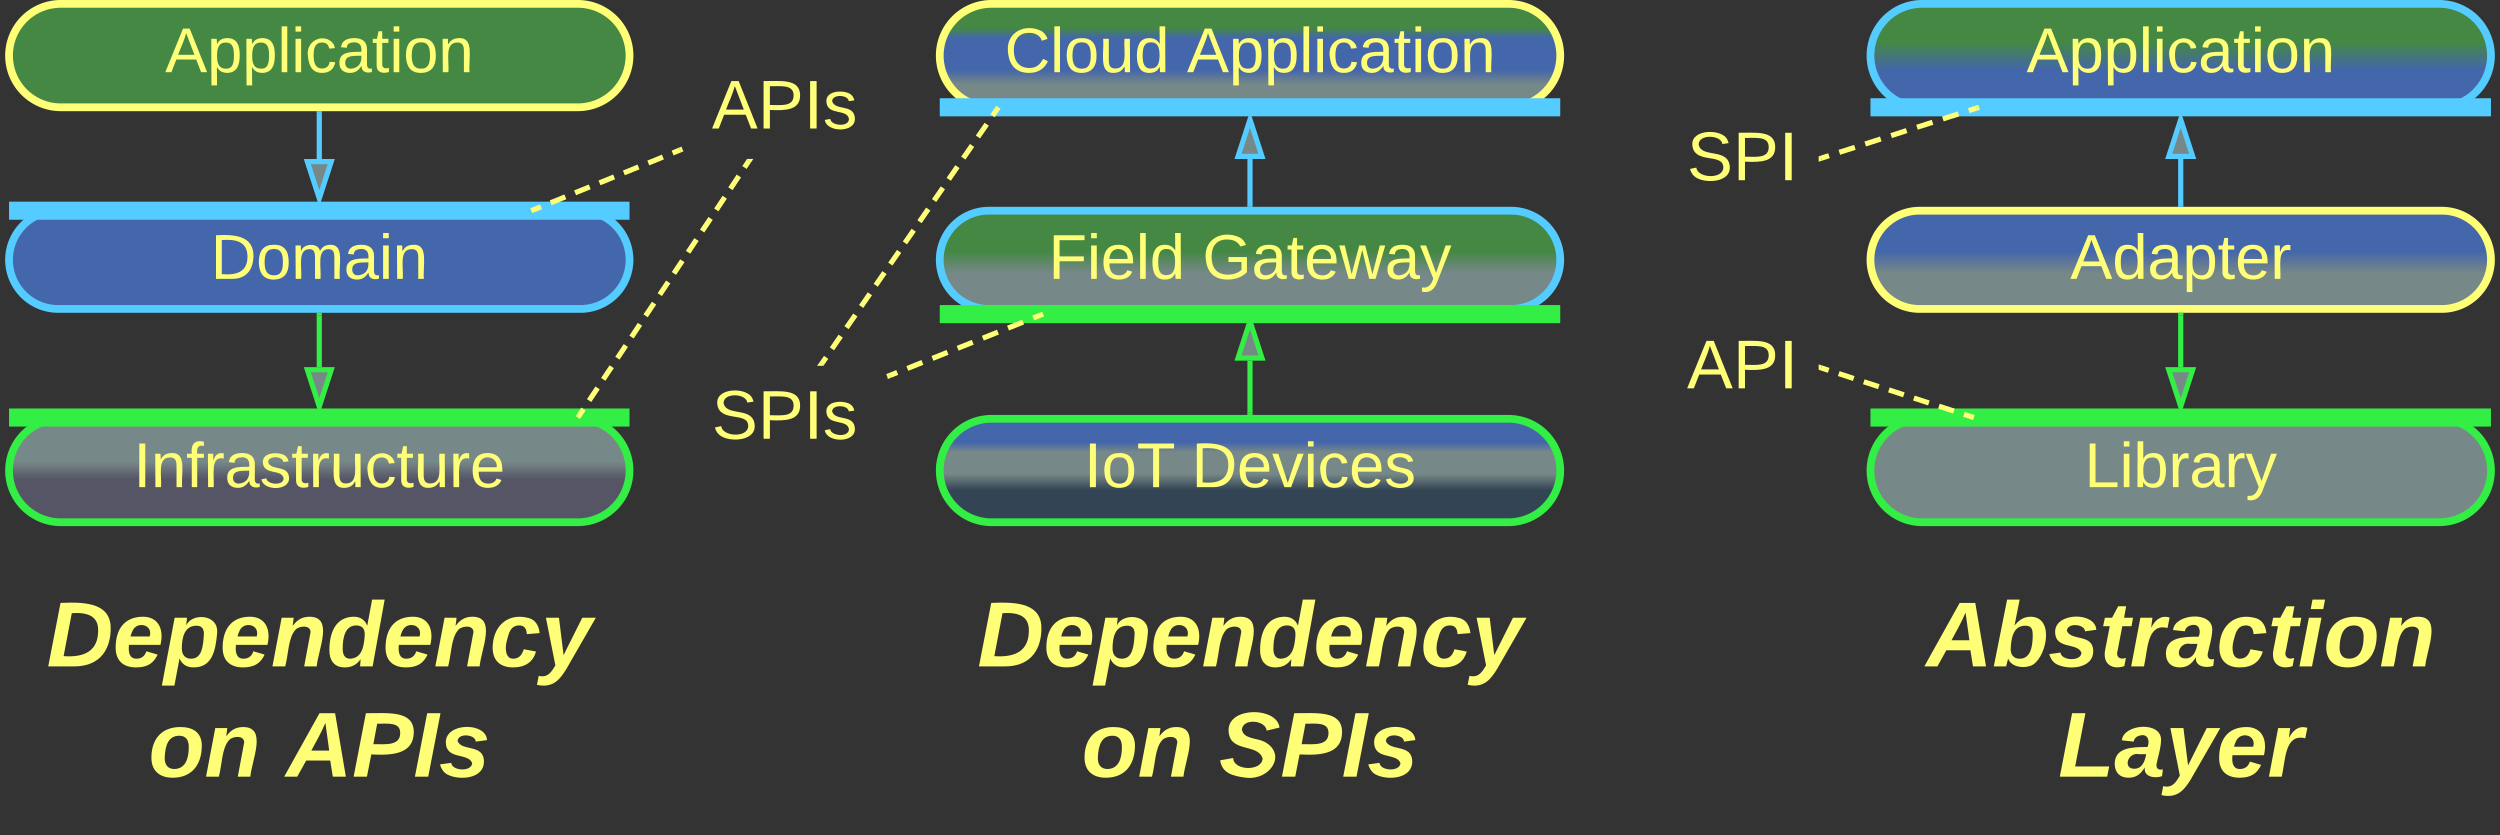 <svg xmlns="http://www.w3.org/2000/svg" xmlns:xlink="http://www.w3.org/1999/xlink" xmlns:lucid="lucid" width="967" height="323"><rect width="100%" height="100%" fill="#333333" stroke="none"/><g transform="translate(-96.5 -578.5)" lucid:page-tab-id="0_0"><path d="M100 760.5a20 20 0 0 1 20-20h200a20 20 0 0 1 20 20 20 20 0 0 1-20 20H120a20 20 0 0 1-20-20z" stroke="#3e4" stroke-width="3" fill="url(#a)"/><use xlink:href="#b" transform="matrix(1,0,0,1,105,745.5) translate(43.132 21.431)"/><path d="M100 679a19 19 0 0 1 19-19h202a19 19 0 0 1 19 19 19 19 0 0 1-19 19H119a19 19 0 0 1-19-19z" stroke="#5cf" stroke-width="3" fill="#46a"/><use xlink:href="#c" transform="matrix(1,0,0,1,105,665) translate(73.008 21.368)"/><path d="M220 720.5v-20" stroke="#3e4" stroke-width="2" fill="none"/><path d="M220 735.76l-4.63-14.26h9.26z" stroke="#3e4" stroke-width="2" fill="#788"/><path d="M220.97 700.53h-1.94v-1.03h1.94z" stroke="#3e4" stroke-width=".05" fill="#3e4"/><path d="M100 600a20 20 0 0 1 20-20h200a20 20 0 0 1 20 20 20 20 0 0 1-20 20H120a20 20 0 0 1-20-20z" stroke="#ff7" stroke-width="3" fill="#484"/><use xlink:href="#d" transform="matrix(1,0,0,1,105,585) translate(55.354 21.431)"/><path d="M220 640v-17.5" stroke="#5cf" stroke-width="2" fill="none"/><path d="M220 655.26L215.37 641h9.26z" stroke="#5cf" stroke-width="2" fill="#788"/><path d="M220.97 622.53h-1.94v-1.03h1.94z" stroke="#5cf" stroke-width=".05" fill="#5cf"/><path d="M336.5 660h-233M336.4 660h3.6M103.6 660H100" stroke="#5cf" stroke-width="7" fill="none"/><path d="M336.5 740h-233M336.4 740h3.6M103.6 740H100" stroke="#3e4" stroke-width="7" fill="none"/><path d="M360 606a6 6 0 0 1 6-6h68a6 6 0 0 1 6 6v28a6 6 0 0 1-6 6h-68a6 6 0 0 1-6-6z" stroke="#ff7" stroke-opacity="0" stroke-width="3" fill="#788" fill-opacity="0"/><use xlink:href="#e" transform="matrix(1,0,0,1,365,605) translate(6.852 23.208)"/><path d="M302.93 659.62l2.82-1.15m3.77-1.54l5.66-2.3m3.77-1.55l5.66-2.3m3.78-1.55l5.66-2.3m3.77-1.55l5.66-2.3m3.78-1.54l5.65-2.3m3.76-1.55l2.83-1.17M302.95 659.6l-.95.4" stroke="#ff7" stroke-width="2" fill="none"/><path d="M360.3 635.85l.35.87.2.3-1 .43-.75-1.8 1.04-.43z" stroke="#ff7" stroke-width=".05" fill="#ff7"/><path d="M320.56 739.17l1.63-2.46m2.18-3.27l3.28-4.9m2.18-3.3l3.28-4.9m2.2-3.3l3.26-4.9m2.2-3.28l3.27-4.92m2.18-3.28l3.28-4.9m2.2-3.3l3.27-4.9m2.2-3.3l3.26-4.9m2.2-3.28l3.27-4.92m2.18-3.28l3.28-4.9m2.2-3.3l3.26-4.9m2.2-3.28l3.27-4.93m2.17-3.28l1.64-2.47M320.57 739.15l-.57.85" stroke="#ff7" stroke-width="2" fill="none"/><path d="M386.9 641.4l-1.6-1.1.2-.3h2.34z" stroke="#ff7" stroke-width=".05" fill="#ff7"/><path d="M460 760.5a20 20 0 0 1 20-20h200a20 20 0 0 1 20 20 20 20 0 0 1-20 20H480a20 20 0 0 1-20-20z" stroke="#3e4" stroke-width="3" fill="url(#f)"/><use xlink:href="#g" transform="matrix(1,0,0,1,465,745.5) translate(50.838 21.431)"/><use xlink:href="#h" transform="matrix(1,0,0,1,465,745.5) translate(92.394 21.431)"/><path d="M460 679a19 19 0 0 1 19-19h202a19 19 0 0 1 19 19 19 19 0 0 1-19 19H479a19 19 0 0 1-19-19z" stroke="#5cf" stroke-width="3" fill="url(#i)"/><use xlink:href="#j" transform="matrix(1,0,0,1,465,665) translate(37.054 21.368)"/><use xlink:href="#k" transform="matrix(1,0,0,1,465,665) translate(96.604 21.368)"/><path d="M580 738v-20" stroke="#3e4" stroke-width="2" fill="none"/><path d="M580.98 739H579v-1.03H581z" stroke="#3e4" stroke-width=".05" fill="#3e4"/><path d="M580 702.74l4.63 14.26h-9.26z" stroke="#3e4" stroke-width="2" fill="#788"/><path d="M460 600a20 20 0 0 1 20-20h200a20 20 0 0 1 20 20 20 20 0 0 1-20 20H480a20 20 0 0 1-20-20z" stroke="#ff7" stroke-width="3" fill="url(#l)"/><use xlink:href="#m" transform="matrix(1,0,0,1,465,585) translate(20.113 21.431)"/><use xlink:href="#n" transform="matrix(1,0,0,1,465,585) translate(90.595 21.431)"/><path d="M580 657.5V640" stroke="#5cf" stroke-width="2" fill="none"/><path d="M580.98 658.5H579v-1.03H581z" stroke="#5cf" stroke-width=".05" fill="#5cf"/><path d="M580 624.74l4.63 14.26h-9.26z" stroke="#5cf" stroke-width="2" fill="#788"/><path d="M696.5 620h-233M696.4 620h3.6M463.6 620H460" stroke="#5cf" stroke-width="7" fill="none"/><path d="M696.5 700h-233M696.4 700h3.6M463.6 700H460" stroke="#3e4" stroke-width="7" fill="none"/><path d="M360 726a6 6 0 0 1 6-6h68a6 6 0 0 1 6 6v28a6 6 0 0 1-6 6h-68a6 6 0 0 1-6-6z" stroke="#ff7" stroke-opacity="0" stroke-width="3" fill="#788" fill-opacity="0"/><use xlink:href="#o" transform="matrix(1,0,0,1,365,725) translate(6.852 23.208)"/><path d="M414.35 719.18l1.7-2.46m2.25-3.28l3.38-4.92m2.26-3.28l3.4-4.9m2.25-3.3l3.38-4.9m2.26-3.3l3.38-4.9m2.26-3.3l3.4-4.9m2.25-3.28l3.4-4.92m2.25-3.28l3.38-4.9m2.26-3.3l3.4-4.9m2.25-3.3l3.38-4.9m2.26-3.3l3.4-4.9m2.26-3.28l3.4-4.92m2.25-3.28l1.7-2.46" stroke="#ff7" stroke-width="2" fill="none"/><path d="M415.16 719.7l-.2.3h-2.37l.96-1.4z" stroke="#ff7" stroke-width=".05" fill="#ff7"/><path d="M482.08 620.85l.6-.85M440.63 723.75l2.92-1.17m3.9-1.56l5.84-2.34m3.88-1.55l5.85-2.34m3.9-1.57l5.84-2.34m3.9-1.57l5.84-2.34m3.9-1.56l5.85-2.34m3.9-1.56l2.92-1.17" stroke="#ff7" stroke-width="2" fill="none"/><path d="M441 724.65l-1.07.43v-.02l-.22-.9-.35-.88-.04-.06 1-.38z" stroke="#ff7" stroke-width=".05" fill="#ff7"/><path d="M499.05 700.38l.95-.38" stroke="#ff7" stroke-width="2" fill="none"/><path d="M100 806a6 6 0 0 1 6-6h228a6 6 0 0 1 6 6v88a6 6 0 0 1-6 6H106a6 6 0 0 1-6-6z" stroke="#ff7" stroke-opacity="0" stroke-width="3" fill="#788" fill-opacity="0"/><use xlink:href="#p" transform="matrix(1,0,0,1,105,805) translate(9.568 31.257)"/><use xlink:href="#q" transform="matrix(1,0,0,1,105,805) translate(48.975 73.924)"/><use xlink:href="#r" transform="matrix(1,0,0,1,105,805) translate(102.111 73.924)"/><path d="M460 806a6 6 0 0 1 6-6h228a6 6 0 0 1 6 6v88a6 6 0 0 1-6 6H466a6 6 0 0 1-6-6z" stroke="#ff7" stroke-opacity="0" stroke-width="3" fill="#788" fill-opacity="0"/><use xlink:href="#s" transform="matrix(1,0,0,1,465,805) translate(9.568 31.257)"/><use xlink:href="#t" transform="matrix(1,0,0,1,465,805) translate(49.914 73.924)"/><use xlink:href="#u" transform="matrix(1,0,0,1,465,805) translate(103.049 73.924)"/><path d="M820 760.5a20 20 0 0 1 20-20h200a20 20 0 0 1 20 20 20 20 0 0 1-20 20H840a20 20 0 0 1-20-20z" stroke="#3e4" stroke-width="3" fill="#788"/><use xlink:href="#v" transform="matrix(1,0,0,1,825,745.5) translate(77.761 21.431)"/><path d="M820 679a19 19 0 0 1 19-19h202a19 19 0 0 1 19 19 19 19 0 0 1-19 19H839a19 19 0 0 1-19-19z" stroke="#ff7" stroke-width="3" fill="url(#w)"/><use xlink:href="#x" transform="matrix(1,0,0,1,825,665) translate(72.261 21.368)"/><path d="M940 720.5v-20" stroke="#3e4" stroke-width="2" fill="none"/><path d="M940 735.76l-4.63-14.26h9.26z" stroke="#3e4" stroke-width="2" fill="#788"/><path d="M940.98 700.53H939v-1.03H941z" stroke="#3e4" stroke-width=".05" fill="#3e4"/><path d="M820 600a20 20 0 0 1 20-20h200a20 20 0 0 1 20 20 20 20 0 0 1-20 20H840a20 20 0 0 1-20-20z" stroke="#5cf" stroke-width="3" fill="url(#y)"/><use xlink:href="#d" transform="matrix(1,0,0,1,825,585) translate(55.354 21.431)"/><path d="M940 657.5V640" stroke="#5cf" stroke-width="2" fill="none"/><path d="M940.98 658.5H939v-1.03H941z" stroke="#5cf" stroke-width=".05" fill="#5cf"/><path d="M940 624.74l4.63 14.26h-9.26z" stroke="#5cf" stroke-width="2" fill="#788"/><path d="M1056.5 620h-233M1056.4 620h3.6M823.6 620H820" stroke="#5cf" stroke-width="7" fill="none"/><path d="M1056.5 740h-233M1056.4 740h3.6M823.6 740H820" stroke="#3e4" stroke-width="7" fill="none"/><path d="M820 806a6 6 0 0 1 6-6h228a6 6 0 0 1 6 6v88a6 6 0 0 1-6 6H826a6 6 0 0 1-6-6z" stroke="#ff7" stroke-opacity="0" stroke-width="3" fill="#788" fill-opacity="0"/><use xlink:href="#z" transform="matrix(1,0,0,1,825,805) translate(16.531 31.257)"/><use xlink:href="#A" transform="matrix(1,0,0,1,825,805) translate(67.642 73.924)"/><path d="M740 706.5a6 6 0 0 1 6-6h48a6 6 0 0 1 6 6v28a6 6 0 0 1-6 6h-48a6 6 0 0 1-6-6z" stroke="#ff7" stroke-opacity="0" stroke-width="3" fill="#788" fill-opacity="0"/><use xlink:href="#B" transform="matrix(1,0,0,1,745,705.5) translate(4.019 23.208)"/><path d="M740 626a6 6 0 0 1 6-6h48a6 6 0 0 1 6 6v28a6 6 0 0 1-6 6h-48a6 6 0 0 1-6-6z" stroke="#ff7" stroke-opacity="0" stroke-width="3" fill="#788" fill-opacity="0"/><g><use xlink:href="#C" transform="matrix(1,0,0,1,745,625) translate(4.019 23.208)"/></g><path d="M800.95 720.8l2.9.95m3.88 1.26l5.8 1.9m3.88 1.26l5.82 1.9m3.88 1.25l5.8 1.9m3.88 1.25l5.8 1.9m3.88 1.25l5.8 1.9m3.88 1.25l2.9.94" stroke="#ff7" stroke-width="2" fill="none"/><path d="M801.28 719.9l-.6 1.84-.68-.22v-2.04z" stroke="#ff7" stroke-width=".05" fill="#ff7"/><path d="M859.02 739.68l.98.32M800.95 639.7l3-.98m4-1.3l6.02-1.93m4-1.3l6.02-1.94m4-1.3l6-1.93m4-1.3l6.02-1.93m4-1.3l6.02-1.93m4-1.3l3-.96" stroke="#ff7" stroke-width="2" fill="none"/><path d="M801.27 640.6l-1.27.42v-2.04l.68-.22z" stroke="#ff7" stroke-width=".05" fill="#ff7"/><path d="M861.02 620.32l.98-.32" stroke="#ff7" stroke-width="2" fill="none"/><defs><linearGradient gradientUnits="userSpaceOnUse" id="a" x1="100" y1="740.5" x2="100" y2="780.5"><stop offset="41.43%" stop-color="#788"/><stop offset="58.57%" stop-color="#556"/></linearGradient><path d="M33 0v-248h34V0H33" id="D" fill="#ff7"/><path d="M117-194c89-4 53 116 60 194h-32v-121c0-31-8-49-39-48C34-167 62-67 57 0H25l-1-190h30c1 10-1 24 2 32 11-22 29-35 61-36" id="E" fill="#ff7"/><path d="M101-234c-31-9-42 10-38 44h38v23H63V0H32v-167H5v-23h27c-7-52 17-82 69-68v24" id="F" fill="#ff7"/><path d="M114-163C36-179 61-72 57 0H25l-1-190h30c1 12-1 29 2 39 6-27 23-49 58-41v29" id="G" fill="#ff7"/><path d="M141-36C126-15 110 5 73 4 37 3 15-17 15-53c-1-64 63-63 125-63 3-35-9-54-41-54-24 1-41 7-42 31l-33-3c5-37 33-52 76-52 45 0 72 20 72 64v82c-1 20 7 32 28 27v20c-31 9-61-2-59-35zM48-53c0 20 12 33 32 33 41-3 63-29 60-74-43 2-92-5-92 41" id="H" fill="#ff7"/><path d="M135-143c-3-34-86-38-87 0 15 53 115 12 119 90S17 21 10-45l28-5c4 36 97 45 98 0-10-56-113-15-118-90-4-57 82-63 122-42 12 7 21 19 24 35" id="I" fill="#ff7"/><path d="M59-47c-2 24 18 29 38 22v24C64 9 27 4 27-40v-127H5v-23h24l9-43h21v43h35v23H59v120" id="J" fill="#ff7"/><path d="M84 4C-5 8 30-112 23-190h32v120c0 31 7 50 39 49 72-2 45-101 50-169h31l1 190h-30c-1-10 1-25-2-33-11 22-28 36-60 37" id="K" fill="#ff7"/><path d="M96-169c-40 0-48 33-48 73s9 75 48 75c24 0 41-14 43-38l32 2c-6 37-31 61-74 61-59 0-76-41-82-99-10-93 101-131 147-64 4 7 5 14 7 22l-32 3c-4-21-16-35-41-35" id="L" fill="#ff7"/><path d="M100-194c63 0 86 42 84 106H49c0 40 14 67 53 68 26 1 43-12 49-29l28 8c-11 28-37 45-77 45C44 4 14-33 15-96c1-61 26-98 85-98zm52 81c6-60-76-77-97-28-3 7-6 17-6 28h103" id="M" fill="#ff7"/><g id="b"><use transform="matrix(0.068,0,0,0.068,0,0)" xlink:href="#D"/><use transform="matrix(0.068,0,0,0.068,6.79,0)" xlink:href="#E"/><use transform="matrix(0.068,0,0,0.068,20.37,0)" xlink:href="#F"/><use transform="matrix(0.068,0,0,0.068,27.16,0)" xlink:href="#G"/><use transform="matrix(0.068,0,0,0.068,35.241,0)" xlink:href="#H"/><use transform="matrix(0.068,0,0,0.068,48.821,0)" xlink:href="#I"/><use transform="matrix(0.068,0,0,0.068,61.043,0)" xlink:href="#J"/><use transform="matrix(0.068,0,0,0.068,67.833,0)" xlink:href="#G"/><use transform="matrix(0.068,0,0,0.068,75.914,0)" xlink:href="#K"/><use transform="matrix(0.068,0,0,0.068,89.494,0)" xlink:href="#L"/><use transform="matrix(0.068,0,0,0.068,101.716,0)" xlink:href="#J"/><use transform="matrix(0.068,0,0,0.068,108.506,0)" xlink:href="#K"/><use transform="matrix(0.068,0,0,0.068,122.086,0)" xlink:href="#G"/><use transform="matrix(0.068,0,0,0.068,130.167,0)" xlink:href="#M"/></g><path d="M30-248c118-7 216 8 213 122C240-48 200 0 122 0H30v-248zM63-27c89 8 146-16 146-99s-60-101-146-95v194" id="N" fill="#ff7"/><path d="M100-194c62-1 85 37 85 99 1 63-27 99-86 99S16-35 15-95c0-66 28-99 85-99zM99-20c44 1 53-31 53-75 0-43-8-75-51-75s-53 32-53 75 10 74 51 75" id="O" fill="#ff7"/><path d="M210-169c-67 3-38 105-44 169h-31v-121c0-29-5-50-35-48C34-165 62-65 56 0H25l-1-190h30c1 10-1 24 2 32 10-44 99-50 107 0 11-21 27-35 58-36 85-2 47 119 55 194h-31v-121c0-29-5-49-35-48" id="P" fill="#ff7"/><path d="M24-231v-30h32v30H24zM24 0v-190h32V0H24" id="Q" fill="#ff7"/><g id="c"><use transform="matrix(0.068,0,0,0.068,0,0)" xlink:href="#N"/><use transform="matrix(0.068,0,0,0.068,17.586,0)" xlink:href="#O"/><use transform="matrix(0.068,0,0,0.068,31.167,0)" xlink:href="#P"/><use transform="matrix(0.068,0,0,0.068,51.469,0)" xlink:href="#H"/><use transform="matrix(0.068,0,0,0.068,65.049,0)" xlink:href="#Q"/><use transform="matrix(0.068,0,0,0.068,70.414,0)" xlink:href="#E"/></g><path d="M205 0l-28-72H64L36 0H1l101-248h38L239 0h-34zm-38-99l-47-123c-12 45-31 82-46 123h93" id="R" fill="#ff7"/><path d="M115-194c55 1 70 41 70 98S169 2 115 4C84 4 66-9 55-30l1 105H24l-1-265h31l2 30c10-21 28-34 59-34zm-8 174c40 0 45-34 45-75s-6-73-45-74c-42 0-51 32-51 76 0 43 10 73 51 73" id="S" fill="#ff7"/><path d="M24 0v-261h32V0H24" id="T" fill="#ff7"/><g id="d"><use transform="matrix(0.068,0,0,0.068,0,0)" xlink:href="#R"/><use transform="matrix(0.068,0,0,0.068,16.296,0)" xlink:href="#S"/><use transform="matrix(0.068,0,0,0.068,29.877,0)" xlink:href="#S"/><use transform="matrix(0.068,0,0,0.068,43.457,0)" xlink:href="#T"/><use transform="matrix(0.068,0,0,0.068,48.821,0)" xlink:href="#Q"/><use transform="matrix(0.068,0,0,0.068,54.185,0)" xlink:href="#L"/><use transform="matrix(0.068,0,0,0.068,66.407,0)" xlink:href="#H"/><use transform="matrix(0.068,0,0,0.068,79.988,0)" xlink:href="#J"/><use transform="matrix(0.068,0,0,0.068,86.778,0)" xlink:href="#Q"/><use transform="matrix(0.068,0,0,0.068,92.142,0)" xlink:href="#O"/><use transform="matrix(0.068,0,0,0.068,105.722,0)" xlink:href="#E"/></g><path d="M30-248c87 1 191-15 191 75 0 78-77 80-158 76V0H30v-248zm33 125c57 0 124 11 124-50 0-59-68-47-124-48v98" id="U" fill="#ff7"/><g id="e"><use transform="matrix(0.074,0,0,0.074,0,0)" xlink:href="#R"/><use transform="matrix(0.074,0,0,0.074,17.778,0)" xlink:href="#U"/><use transform="matrix(0.074,0,0,0.074,35.556,0)" xlink:href="#D"/><use transform="matrix(0.074,0,0,0.074,42.963,0)" xlink:href="#I"/></g><linearGradient gradientUnits="userSpaceOnUse" id="f" x1="460" y1="740.5" x2="460" y2="780.5"><stop offset="22.86%" stop-color="#46a"/><stop offset="32.14%" stop-color="#788"/><stop offset="53.21%" stop-color="#788"/><stop offset="68.93%" stop-color="#345"/></linearGradient><path d="M127-220V0H93v-220H8v-28h204v28h-85" id="V" fill="#ff7"/><g id="g"><use transform="matrix(0.068,0,0,0.068,0,0)" xlink:href="#D"/><use transform="matrix(0.068,0,0,0.068,6.79,0)" xlink:href="#O"/><use transform="matrix(0.068,0,0,0.068,20.37,0)" xlink:href="#V"/></g><path d="M108 0H70L1-190h34L89-25l56-165h34" id="W" fill="#ff7"/><g id="h"><use transform="matrix(0.068,0,0,0.068,0,0)" xlink:href="#N"/><use transform="matrix(0.068,0,0,0.068,17.586,0)" xlink:href="#M"/><use transform="matrix(0.068,0,0,0.068,31.167,0)" xlink:href="#W"/><use transform="matrix(0.068,0,0,0.068,43.389,0)" xlink:href="#Q"/><use transform="matrix(0.068,0,0,0.068,48.753,0)" xlink:href="#L"/><use transform="matrix(0.068,0,0,0.068,60.975,0)" xlink:href="#M"/><use transform="matrix(0.068,0,0,0.068,74.556,0)" xlink:href="#I"/></g><linearGradient gradientUnits="userSpaceOnUse" id="i" x1="460" y1="660" x2="460" y2="698"><stop offset="41.43%" stop-color="#484"/><stop offset="63.57%" stop-color="#788"/></linearGradient><path d="M63-220v92h138v28H63V0H30v-248h175v28H63" id="X" fill="#ff7"/><path d="M85-194c31 0 48 13 60 33l-1-100h32l1 261h-30c-2-10 0-23-3-31C134-8 116 4 85 4 32 4 16-35 15-94c0-66 23-100 70-100zm9 24c-40 0-46 34-46 75 0 40 6 74 45 74 42 0 51-32 51-76 0-42-9-74-50-73" id="Y" fill="#ff7"/><g id="j"><use transform="matrix(0.068,0,0,0.068,0,0)" xlink:href="#X"/><use transform="matrix(0.068,0,0,0.068,14.87,0)" xlink:href="#Q"/><use transform="matrix(0.068,0,0,0.068,20.235,0)" xlink:href="#M"/><use transform="matrix(0.068,0,0,0.068,33.815,0)" xlink:href="#T"/><use transform="matrix(0.068,0,0,0.068,39.179,0)" xlink:href="#Y"/></g><path d="M143 4C61 4 22-44 18-125c-5-107 100-154 193-111 17 8 29 25 37 43l-32 9c-13-25-37-40-76-40-61 0-88 39-88 99 0 61 29 100 91 101 35 0 62-11 79-27v-45h-74v-28h105v86C228-13 192 4 143 4" id="Z" fill="#ff7"/><path d="M206 0h-36l-40-164L89 0H53L-1-190h32L70-26l43-164h34l41 164 42-164h31" id="aa" fill="#ff7"/><path d="M179-190L93 31C79 59 56 82 12 73V49c39 6 53-20 64-50L1-190h34L92-34l54-156h33" id="ab" fill="#ff7"/><g id="k"><use transform="matrix(0.068,0,0,0.068,0,0)" xlink:href="#Z"/><use transform="matrix(0.068,0,0,0.068,19.012,0)" xlink:href="#H"/><use transform="matrix(0.068,0,0,0.068,32.593,0)" xlink:href="#J"/><use transform="matrix(0.068,0,0,0.068,39.383,0)" xlink:href="#M"/><use transform="matrix(0.068,0,0,0.068,52.963,0)" xlink:href="#aa"/><use transform="matrix(0.068,0,0,0.068,70.549,0)" xlink:href="#H"/><use transform="matrix(0.068,0,0,0.068,84.13,0)" xlink:href="#ab"/></g><linearGradient gradientUnits="userSpaceOnUse" id="l" x1="460" y1="580" x2="460" y2="620"><stop offset="23.19%" stop-color="#484"/><stop offset="33.33%" stop-color="#46a"/><stop offset="63.93%" stop-color="#46a"/><stop offset="77.86%" stop-color="#788"/></linearGradient><path d="M212-179c-10-28-35-45-73-45-59 0-87 40-87 99 0 60 29 101 89 101 43 0 62-24 78-52l27 14C228-24 195 4 139 4 59 4 22-46 18-125c-6-104 99-153 187-111 19 9 31 26 39 46" id="ac" fill="#ff7"/><g id="m"><use transform="matrix(0.068,0,0,0.068,0,0)" xlink:href="#ac"/><use transform="matrix(0.068,0,0,0.068,17.586,0)" xlink:href="#T"/><use transform="matrix(0.068,0,0,0.068,22.951,0)" xlink:href="#O"/><use transform="matrix(0.068,0,0,0.068,36.531,0)" xlink:href="#K"/><use transform="matrix(0.068,0,0,0.068,50.111,0)" xlink:href="#Y"/></g><g id="n"><use transform="matrix(0.068,0,0,0.068,0,0)" xlink:href="#R"/><use transform="matrix(0.068,0,0,0.068,16.296,0)" xlink:href="#S"/><use transform="matrix(0.068,0,0,0.068,29.877,0)" xlink:href="#S"/><use transform="matrix(0.068,0,0,0.068,43.457,0)" xlink:href="#T"/><use transform="matrix(0.068,0,0,0.068,48.821,0)" xlink:href="#Q"/><use transform="matrix(0.068,0,0,0.068,54.185,0)" xlink:href="#L"/><use transform="matrix(0.068,0,0,0.068,66.407,0)" xlink:href="#H"/><use transform="matrix(0.068,0,0,0.068,79.988,0)" xlink:href="#J"/><use transform="matrix(0.068,0,0,0.068,86.778,0)" xlink:href="#Q"/><use transform="matrix(0.068,0,0,0.068,92.142,0)" xlink:href="#O"/><use transform="matrix(0.068,0,0,0.068,105.722,0)" xlink:href="#E"/></g><path d="M185-189c-5-48-123-54-124 2 14 75 158 14 163 119 3 78-121 87-175 55-17-10-28-26-33-46l33-7c5 56 141 63 141-1 0-78-155-14-162-118-5-82 145-84 179-34 5 7 8 16 11 25" id="ad" fill="#ff7"/><g id="o"><use transform="matrix(0.074,0,0,0.074,0,0)" xlink:href="#ad"/><use transform="matrix(0.074,0,0,0.074,17.778,0)" xlink:href="#U"/><use transform="matrix(0.074,0,0,0.074,35.556,0)" xlink:href="#D"/><use transform="matrix(0.074,0,0,0.074,42.963,0)" xlink:href="#I"/></g><path d="M250-142C247-53 197 0 108 0H6l48-248c105-5 200 3 196 106zm-49 2c1-57-42-72-103-68L66-40c84 6 135-22 135-100" id="ae" fill="#ff7"/><path d="M114-194c63-2 87 48 72 110H63c-3 28 1 55 31 54 21-1 32-13 37-29l44 13C160-14 137 4 91 4 41 4 11-22 11-73c0-71 33-119 103-121zm30 77c14-47-50-61-67-22-3 6-6 13-8 22h75" id="af" fill="#ff7"/><path d="M156-122c2-23-7-37-28-37-47 0-58 44-58 89 0 24 12 40 36 40 43 0 47-49 50-92zM-8 75l50-265h48c0 10-3 24-3 30 22-50 127-45 121 29-6 73-21 135-92 135-29 0-46-14-55-35L41 75H-8" id="ag" fill="#ff7"/><path d="M151-194c95 0 34 128 28 194h-49l25-134c0-29-45-25-59-9C67-111 69-48 56 0H6l36-190h47l-4 32c15-20 33-36 66-36" id="ah" fill="#ff7"/><path d="M132-28C118-9 101 4 69 4 30 4 10-23 10-62c0-70 24-129 92-132 31-1 47 14 56 35l19-102h49L179 0h-49zM62-69c0 22 7 39 29 39 45-2 54-45 57-90 2-27-10-40-33-40-44 0-53 48-53 91" id="ai" fill="#ff7"/><path d="M67-101c-8 29-7 73 27 71 23-2 32-16 39-37l48 9C170-19 141 4 91 4 36 4 7-28 12-86c6-75 61-124 140-103 26 7 40 29 43 59l-50 4c-1-20-9-34-29-34-35 0-41 29-49 59" id="aj" fill="#ff7"/><path d="M100 10C77 47 50 87-15 72l7-35c37 9 51-18 65-41L20-190h51L89-44l73-146h53" id="ak" fill="#ff7"/><g id="p"><use transform="matrix(0.099,0,0,0.099,0,0)" xlink:href="#ae"/><use transform="matrix(0.099,0,0,0.099,25.58,0)" xlink:href="#af"/><use transform="matrix(0.099,0,0,0.099,45.333,0)" xlink:href="#ag"/><use transform="matrix(0.099,0,0,0.099,66.963,0)" xlink:href="#af"/><use transform="matrix(0.099,0,0,0.099,86.716,0)" xlink:href="#ah"/><use transform="matrix(0.099,0,0,0.099,108.346,0)" xlink:href="#ai"/><use transform="matrix(0.099,0,0,0.099,129.975,0)" xlink:href="#af"/><use transform="matrix(0.099,0,0,0.099,149.728,0)" xlink:href="#ah"/><use transform="matrix(0.099,0,0,0.099,171.358,0)" xlink:href="#aj"/><use transform="matrix(0.099,0,0,0.099,191.111,0)" xlink:href="#ak"/></g><path d="M124-194c51 0 84 22 84 74C207-44 167 4 94 4 43 4 11-23 11-74c0-74 41-120 113-120zM99-30c46 0 58-42 58-86 0-27-11-44-37-44-44 0-55 40-57 84-1 27 10 45 36 46" id="al" fill="#ff7"/><g id="q"><use transform="matrix(0.099,0,0,0.099,0,0)" xlink:href="#al"/><use transform="matrix(0.099,0,0,0.099,21.63,0)" xlink:href="#ah"/></g><path d="M183 0l-10-63H79L44 0H-7l138-248h61L234 0h-51zm-14-102l-15-108c-16 38-36 73-55 108h70" id="am" fill="#ff7"/><path d="M241-173c-1 82-78 91-166 86L58 0H6l48-248c87 0 188-12 187 75zm-53 2c0-43-48-36-90-36l-15 80c50 0 105 7 105-44" id="an" fill="#ff7"/><path d="M6 0l48-248h52L58 0H6" id="ao" fill="#ff7"/><path d="M144-137c-1-29-70-35-71-2 16 41 103 10 103 80C176 9 79 16 32-9 18-17 9-31 4-48l44-6c3 32 80 36 82 1-15-42-103-11-103-82 0-77 157-79 161-8" id="ap" fill="#ff7"/><g id="r"><use transform="matrix(0.099,0,0,0.099,0,0)" xlink:href="#am"/><use transform="matrix(0.099,0,0,0.099,25.58,0)" xlink:href="#an"/><use transform="matrix(0.099,0,0,0.099,49.284,0)" xlink:href="#ao"/><use transform="matrix(0.099,0,0,0.099,59.16,0)" xlink:href="#ap"/></g><g id="s"><use transform="matrix(0.099,0,0,0.099,0,0)" xlink:href="#ae"/><use transform="matrix(0.099,0,0,0.099,25.58,0)" xlink:href="#af"/><use transform="matrix(0.099,0,0,0.099,45.333,0)" xlink:href="#ag"/><use transform="matrix(0.099,0,0,0.099,66.963,0)" xlink:href="#af"/><use transform="matrix(0.099,0,0,0.099,86.716,0)" xlink:href="#ah"/><use transform="matrix(0.099,0,0,0.099,108.346,0)" xlink:href="#ai"/><use transform="matrix(0.099,0,0,0.099,129.975,0)" xlink:href="#af"/><use transform="matrix(0.099,0,0,0.099,149.728,0)" xlink:href="#ah"/><use transform="matrix(0.099,0,0,0.099,171.358,0)" xlink:href="#aj"/><use transform="matrix(0.099,0,0,0.099,191.111,0)" xlink:href="#ak"/></g><g id="t"><use transform="matrix(0.099,0,0,0.099,0,0)" xlink:href="#al"/><use transform="matrix(0.099,0,0,0.099,21.63,0)" xlink:href="#ah"/></g><path d="M178-136c88 48 22 151-73 140C49-3 12-15 4-64l51-9c1 50 111 53 115 3-16-63-132-20-133-112 0-93 190-91 199-10l-50 12c-4-41-93-50-97-4 7 38 59 32 89 48" id="aq" fill="#ff7"/><g id="u"><use transform="matrix(0.099,0,0,0.099,0,0)" xlink:href="#aq"/><use transform="matrix(0.099,0,0,0.099,23.704,0)" xlink:href="#an"/><use transform="matrix(0.099,0,0,0.099,47.407,0)" xlink:href="#ao"/><use transform="matrix(0.099,0,0,0.099,57.284,0)" xlink:href="#ap"/></g><path d="M30 0v-248h33v221h125V0H30" id="ar" fill="#ff7"/><path d="M115-194c53 0 69 39 70 98 0 66-23 100-70 100C84 3 66-7 56-30L54 0H23l1-261h32v101c10-23 28-34 59-34zm-8 174c40 0 45-34 45-75 0-40-5-75-45-74-42 0-51 32-51 76 0 43 10 73 51 73" id="as" fill="#ff7"/><g id="v"><use transform="matrix(0.068,0,0,0.068,0,0)" xlink:href="#ar"/><use transform="matrix(0.068,0,0,0.068,13.58,0)" xlink:href="#Q"/><use transform="matrix(0.068,0,0,0.068,18.944,0)" xlink:href="#as"/><use transform="matrix(0.068,0,0,0.068,32.525,0)" xlink:href="#G"/><use transform="matrix(0.068,0,0,0.068,40.605,0)" xlink:href="#H"/><use transform="matrix(0.068,0,0,0.068,54.185,0)" xlink:href="#G"/><use transform="matrix(0.068,0,0,0.068,62.265,0)" xlink:href="#ab"/></g><linearGradient gradientUnits="userSpaceOnUse" id="w" x1="820" y1="660" x2="820" y2="698"><stop offset="41.43%" stop-color="#46a"/><stop offset="63.57%" stop-color="#788"/></linearGradient><g id="x"><use transform="matrix(0.068,0,0,0.068,0,0)" xlink:href="#R"/><use transform="matrix(0.068,0,0,0.068,16.296,0)" xlink:href="#Y"/><use transform="matrix(0.068,0,0,0.068,29.877,0)" xlink:href="#H"/><use transform="matrix(0.068,0,0,0.068,43.457,0)" xlink:href="#S"/><use transform="matrix(0.068,0,0,0.068,57.037,0)" xlink:href="#J"/><use transform="matrix(0.068,0,0,0.068,63.827,0)" xlink:href="#M"/><use transform="matrix(0.068,0,0,0.068,77.407,0)" xlink:href="#G"/></g><linearGradient gradientUnits="userSpaceOnUse" id="y" x1="820" y1="580" x2="820" y2="620"><stop offset="36.96%" stop-color="#484"/><stop offset="63.77%" stop-color="#46a"/></linearGradient><path d="M87-160c15-17 32-34 63-34 99 1 59 172-1 192-36 12-78 0-87-29L54 0H6l52-261h49zm71 38c0-24-5-37-29-37-46 0-55 46-57 89-1 25 12 40 35 40 44 0 51-50 51-92" id="at" fill="#ff7"/><path d="M72-63c-8 23 5 39 32 30L98-1C54 14 12-6 23-64l18-93H15l7-33h28l24-45h31l-8 45h35l-6 33H90" id="au" fill="#ff7"/><path d="M84-151c13-25 34-51 72-40l-8 41C67-170 71-64 56 0H6l36-190h47" id="av" fill="#ff7"/><path d="M166-52c-4 17 5 29 24 23l-3 27c-30 11-74 1-67-34C105-15 91 4 56 4 23 4 3-15 2-49c0-64 63-67 128-67 10-22 3-53-29-45-13 3-22 10-25 24l-46-5c5-64 156-77 153 0-1 33-11 60-17 90zM97-88c-44-9-64 57-19 57 31 0 42-28 47-57H97" id="aw" fill="#ff7"/><path d="M50-224l7-37h49l-7 37H50zM6 0l37-190h49L55 0H6" id="ax" fill="#ff7"/><g id="z"><use transform="matrix(0.099,0,0,0.099,0,0)" xlink:href="#am"/><use transform="matrix(0.099,0,0,0.099,25.58,0)" xlink:href="#at"/><use transform="matrix(0.099,0,0,0.099,47.21,0)" xlink:href="#ap"/><use transform="matrix(0.099,0,0,0.099,66.963,0)" xlink:href="#au"/><use transform="matrix(0.099,0,0,0.099,78.716,0)" xlink:href="#av"/><use transform="matrix(0.099,0,0,0.099,92.543,0)" xlink:href="#aw"/><use transform="matrix(0.099,0,0,0.099,112.296,0)" xlink:href="#aj"/><use transform="matrix(0.099,0,0,0.099,132.049,0)" xlink:href="#au"/><use transform="matrix(0.099,0,0,0.099,143.802,0)" xlink:href="#ax"/><use transform="matrix(0.099,0,0,0.099,153.679,0)" xlink:href="#al"/><use transform="matrix(0.099,0,0,0.099,175.309,0)" xlink:href="#ah"/></g><path d="M6 0l48-248h52L66-40h133l-8 40H6" id="ay" fill="#ff7"/><g id="A"><use transform="matrix(0.099,0,0,0.099,0,0)" xlink:href="#ay"/><use transform="matrix(0.099,0,0,0.099,21.63,0)" xlink:href="#aw"/><use transform="matrix(0.099,0,0,0.099,41.383,0)" xlink:href="#ak"/><use transform="matrix(0.099,0,0,0.099,61.136,0)" xlink:href="#af"/><use transform="matrix(0.099,0,0,0.099,80.889,0)" xlink:href="#av"/></g><g id="B"><use transform="matrix(0.074,0,0,0.074,0,0)" xlink:href="#R"/><use transform="matrix(0.074,0,0,0.074,17.778,0)" xlink:href="#U"/><use transform="matrix(0.074,0,0,0.074,35.556,0)" xlink:href="#D"/></g><g id="C"><use transform="matrix(0.074,0,0,0.074,0,0)" xlink:href="#ad"/><use transform="matrix(0.074,0,0,0.074,17.778,0)" xlink:href="#U"/><use transform="matrix(0.074,0,0,0.074,35.556,0)" xlink:href="#D"/></g></defs></g></svg>